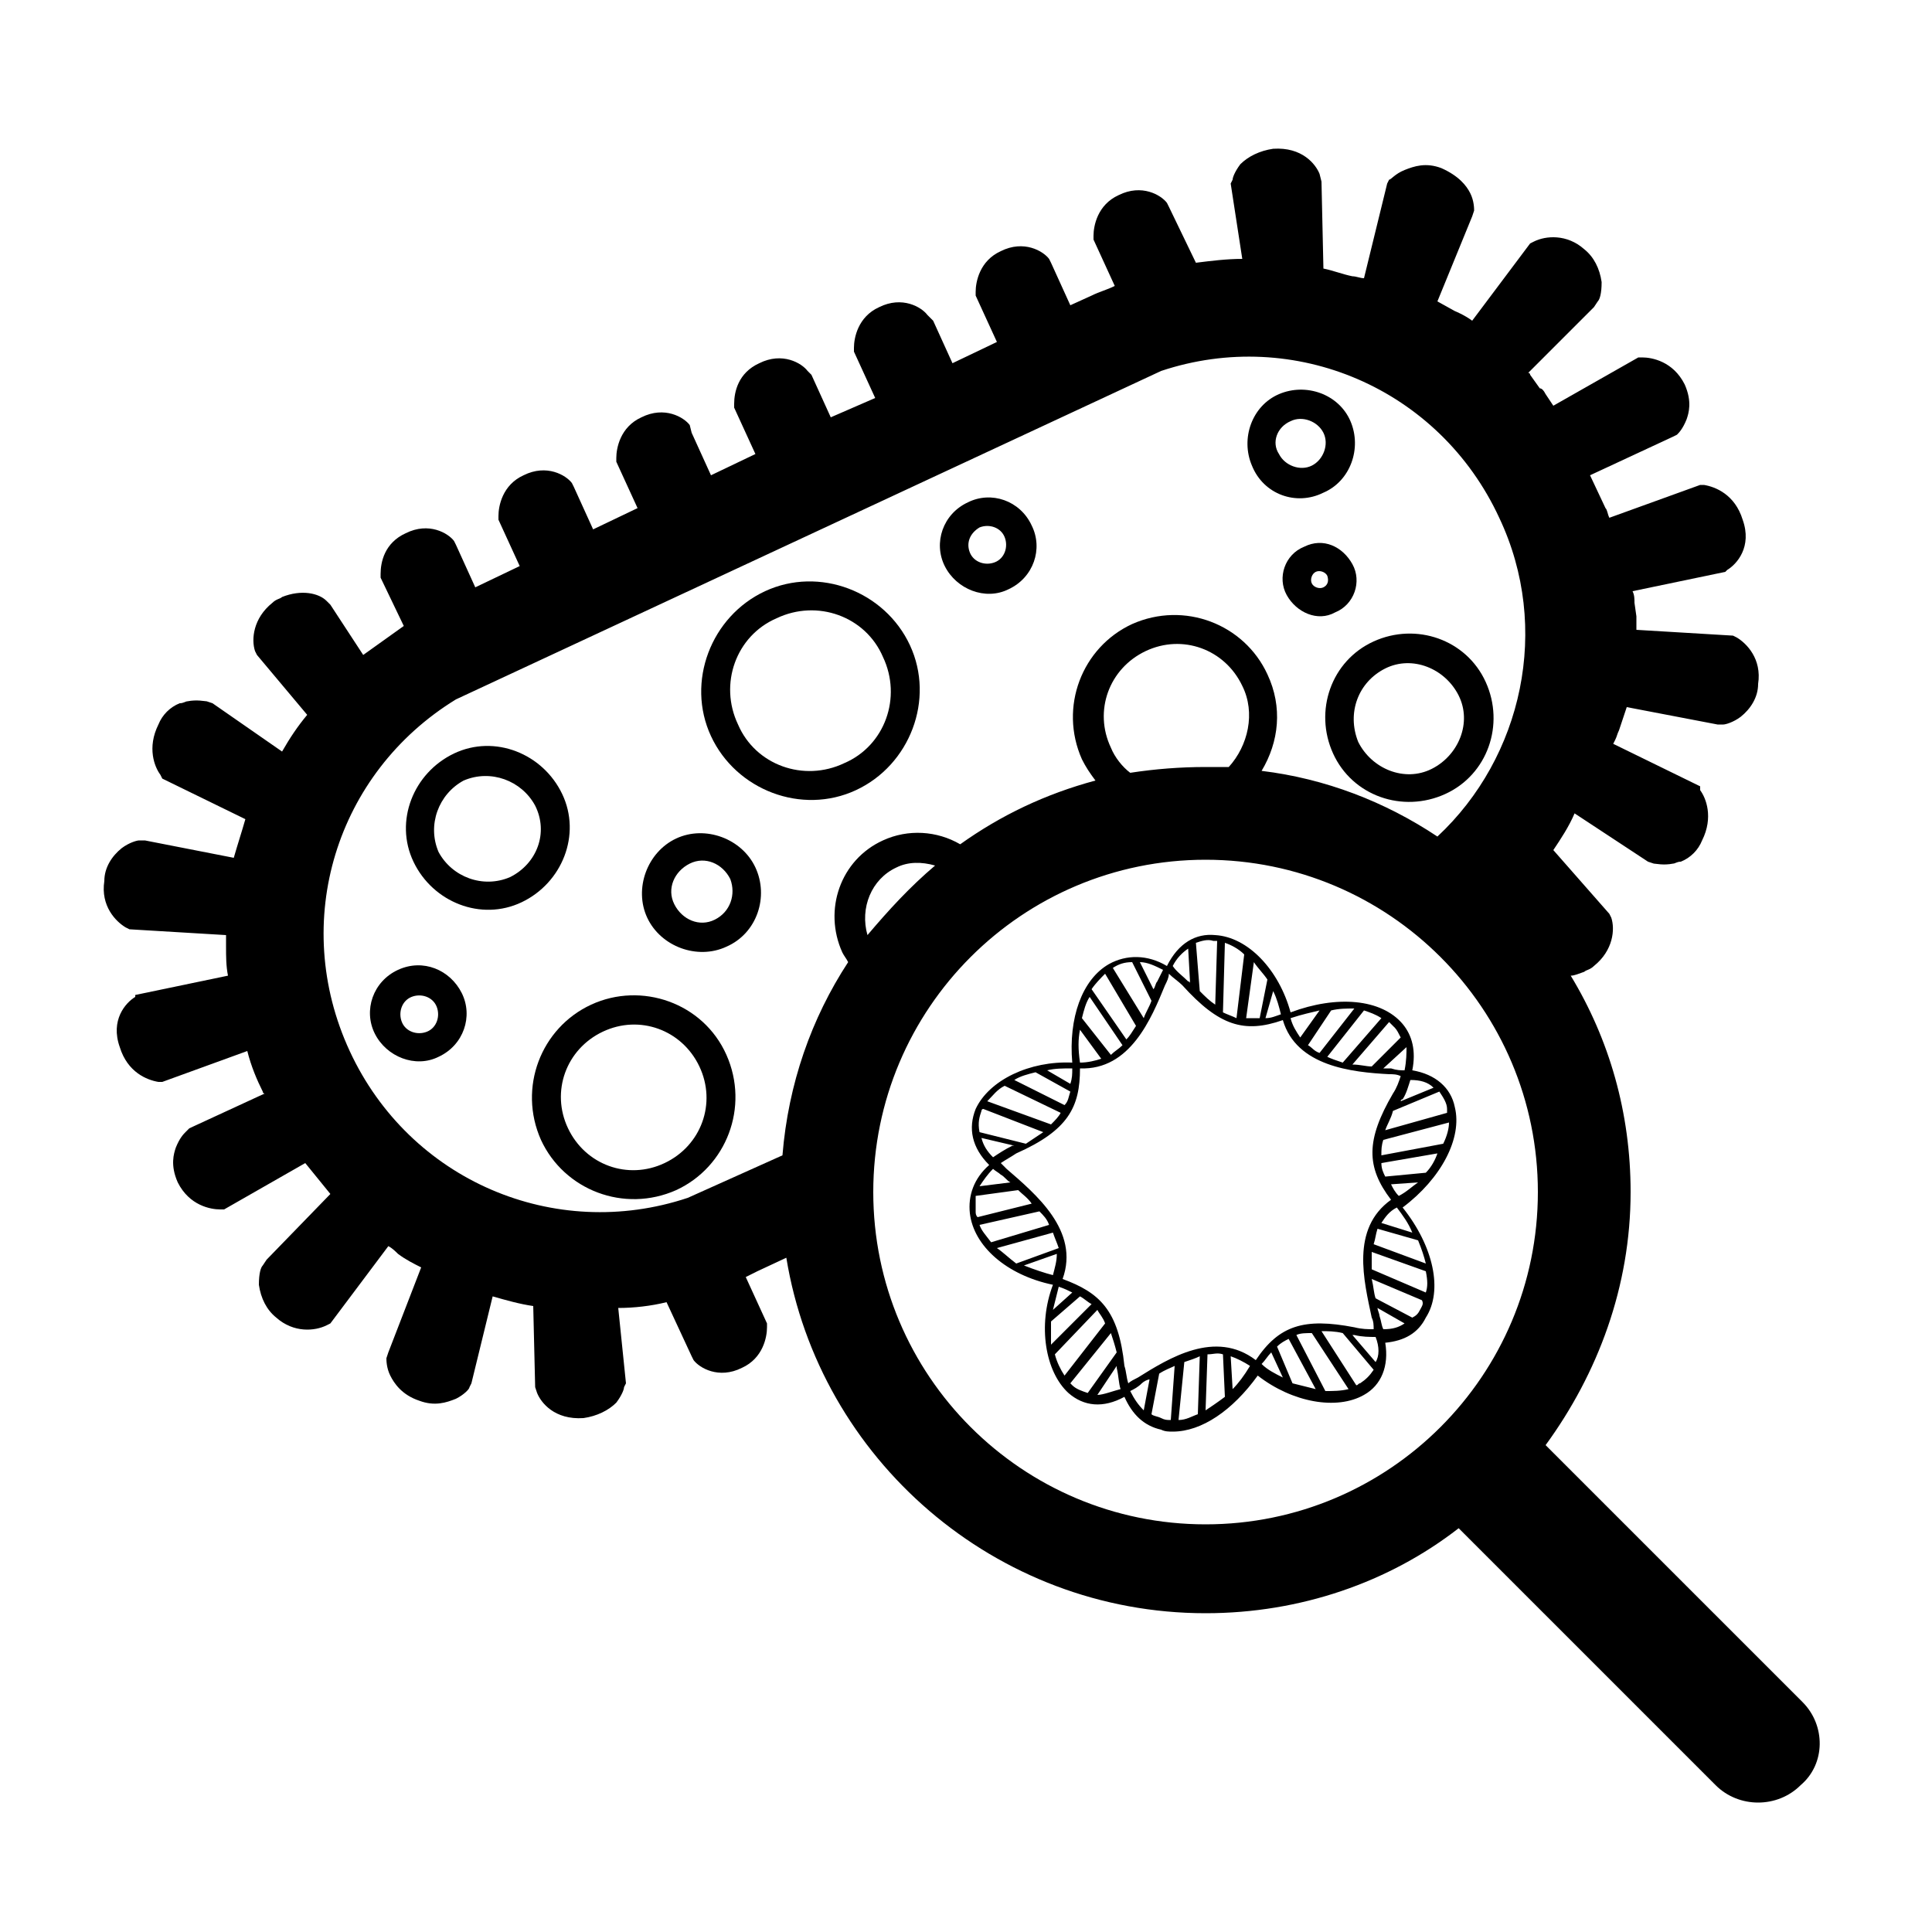 <?xml version="1.0" encoding="utf-8"?>
<!-- Generator: Adobe Illustrator 23.0.3, SVG Export Plug-In . SVG Version: 6.00 Build 0)  -->
<svg version="1.1" id="Layer_1" xmlns="http://www.w3.org/2000/svg" xmlns:xlink="http://www.w3.org/1999/xlink" x="0px" y="0px"
	 viewBox="0 0 100 100" style="enable-background:new 0 0 100 100;" xml:space="preserve">
<g>
	<g>
		<path d="M29.1,41.1c-1-2.1-3.5-3.1-5.6-2.1s-3.1,3.5-2.1,5.6s3.5,3.1,5.6,2.1C29.1,45.7,30.1,43.2,29.1,41.1z M26.4,45.4
			c-1.4,0.6-3,0-3.7-1.3c-0.6-1.4,0-3,1.3-3.7c1.4-0.6,3,0,3.7,1.3C28.4,43.1,27.8,44.7,26.4,45.4z"/>
		<path d="M30.6,52c-2.6,1.2-3.8,4.3-2.6,7c1.2,2.6,4.3,3.8,7,2.6c2.6-1.2,3.8-4.3,2.6-7S33.2,50.8,30.6,52z M34.4,60.2
			c-1.9,0.9-4.1,0.1-5-1.8c-0.9-1.9-0.1-4.1,1.8-5c1.9-0.9,4.1-0.1,5,1.8C37.1,57.1,36.3,59.3,34.4,60.2z"/>
		<path d="M39.1,44.9c-0.7-1.5-2.6-2.2-4.1-1.5c-1.5,0.7-2.2,2.6-1.5,4.1c0.7,1.5,2.6,2.2,4.1,1.5C39.2,48.3,39.8,46.4,39.1,44.9z
			 M37,47.6c-0.8,0.4-1.7,0-2.1-0.8c-0.4-0.8,0-1.7,0.8-2.1c0.8-0.4,1.7,0,2.1,0.8C38.1,46.3,37.8,47.2,37,47.6z"/>
		<path d="M44.3,40.9c2.8-1.3,4.1-4.7,2.8-7.5c-1.3-2.8-4.7-4.1-7.5-2.8s-4.1,4.7-2.8,7.5S41.5,42.2,44.3,40.9z M40.2,32
			c2.1-1,4.6-0.1,5.5,2c1,2.1,0.1,4.6-2,5.5c-2.1,1-4.6,0.1-5.5-2C37.2,35.4,38.1,32.9,40.2,32z"/>
		<path d="M52.2,30.5c1.3-0.6,1.8-2.1,1.2-3.3c-0.6-1.3-2.1-1.8-3.3-1.2c-1.3,0.6-1.8,2.1-1.2,3.3S51,31.1,52.2,30.5z M50.7,27.3
			c0.5-0.2,1.1,0,1.3,0.5c0.2,0.5,0,1.1-0.5,1.3c-0.5,0.2-1.1,0-1.3-0.5S50.2,27.6,50.7,27.3z"/>
		<path d="M68.5,25.5c1.4-0.6,2-2.3,1.4-3.7c-0.6-1.4-2.3-2-3.7-1.4s-2,2.3-1.4,3.7C65.4,25.6,67.1,26.2,68.5,25.5z M66.8,21.8
			c0.6-0.3,1.4,0,1.7,0.6c0.3,0.6,0,1.4-0.6,1.7c-0.6,0.3-1.4,0-1.7-0.6C65.8,22.9,66.1,22.1,66.8,21.8z"/>
		<path d="M69,39c1,2.2,3.6,3.1,5.8,2.1c2.2-1,3.1-3.6,2.1-5.8c-1-2.2-3.6-3.1-5.8-2.1C68.9,34.2,68,36.8,69,39z M71.7,34.6
			c1.4-0.7,3.1,0,3.8,1.4s0,3.1-1.4,3.8s-3.1,0-3.8-1.4C69.7,36.9,70.3,35.3,71.7,34.6z"/>
		<path d="M20.6,50.2c-1.3,0.6-1.8,2.1-1.2,3.3s2.1,1.8,3.3,1.2c1.3-0.6,1.8-2.1,1.2-3.3S21.9,49.6,20.6,50.2z M22.1,53.4
			c-0.5,0.2-1.1,0-1.3-0.5s0-1.1,0.5-1.3c0.5-0.2,1.1,0,1.3,0.5C22.8,52.6,22.6,53.2,22.1,53.4z"/>
		<path d="M67.5,28.3c-1,0.4-1.4,1.6-0.9,2.5s1.6,1.4,2.5,0.9c1-0.4,1.4-1.6,0.9-2.5S68.5,27.8,67.5,28.3z M68.5,30.4
			c-0.2,0.1-0.5,0-0.6-0.2c-0.1-0.2,0-0.5,0.2-0.6s0.5,0,0.6,0.2C68.8,30.1,68.7,30.3,68.5,30.4z"/>
		<path d="M93.3,88.1L80,74.8c2.7-3.7,4.4-8.2,4.4-13.1c0-4.1-1.1-7.9-3.1-11.2c0,0,0,0,0,0c0.2,0,0.4-0.1,0.7-0.2
			c0.1-0.1,0.3-0.1,0.5-0.3c1-0.8,1.1-1.9,0.9-2.5l-0.1-0.2l-2.9-3.3c0.4-0.6,0.8-1.2,1.1-1.9l3.8,2.5l0.3,0.1c0.1,0,0.5,0.1,1,0
			c0.1,0,0.2-0.1,0.4-0.1c0.5-0.2,0.9-0.6,1.1-1.1c0.6-1.2,0.2-2.2-0.1-2.6L88,40.7l-4.5-2.2l0.1-0.2c0.1-0.2,0.1-0.3,0.2-0.5
			l0.4-1.2l4.7,0.9l0.3,0c0.1,0,0.5-0.1,0.9-0.4c0.5-0.4,0.9-1,0.9-1.7c0.2-1.3-0.6-2.1-1.1-2.4l-0.2-0.1l-5-0.3c0-0.2,0-0.5,0-0.7
			l-0.1-0.7c0-0.2,0-0.4-0.1-0.6l4.8-1l0.1-0.1c0.5-0.3,1.3-1.2,0.8-2.6c-0.4-1.3-1.4-1.7-2-1.8l-0.2,0l-4.7,1.7
			c-0.1-0.2-0.1-0.4-0.2-0.5l-0.8-1.7l4.3-2l0.2-0.1c0.1-0.1,0.3-0.3,0.5-0.8c0.1-0.3,0.3-0.9-0.1-1.8c-0.6-1.2-1.7-1.4-2.2-1.4
			l-0.2,0l-4.4,2.5l-0.4-0.6c-0.1-0.2-0.2-0.3-0.3-0.3l-0.5-0.7c0,0,0-0.1-0.1-0.1l3.4-3.4l0.2-0.3c0.1-0.1,0.2-0.4,0.2-1
			c-0.1-0.7-0.4-1.3-0.9-1.7c-0.9-0.8-2-0.7-2.6-0.4l-0.2,0.1l-3,4c-0.4-0.3-0.9-0.5-0.9-0.5l-0.9-0.5l1.8-4.4l0.1-0.3
			c0-0.1,0-0.5-0.2-0.9c-0.2-0.4-0.6-0.9-1.5-1.3c-0.8-0.3-1.4-0.1-1.9,0.1C72.2,9,72,9.3,71.9,9.3l-0.1,0.2l-1.2,4.9
			c-0.2,0-0.4-0.1-0.6-0.1c-0.5-0.1-1-0.3-1.5-0.4l-0.1-4.5L68.3,9c-0.2-0.5-0.9-1.4-2.4-1.3c-0.7,0.1-1.3,0.4-1.7,0.8
			c-0.3,0.4-0.4,0.7-0.4,0.8l-0.1,0.2l0.6,3.9c-0.8,0-1.6,0.1-2.4,0.2l-1.4-2.9l-0.1-0.2c-0.3-0.4-1.3-1-2.5-0.4
			c-1.1,0.5-1.3,1.6-1.3,2.1l0,0.2l1.1,2.4c-0.4,0.2-0.8,0.3-1.2,0.5l-1.1,0.5l-1-2.2l-0.1-0.2c-0.3-0.4-1.3-1-2.5-0.4
			c-1.1,0.5-1.3,1.6-1.3,2.1l0,0.2l1.1,2.4l-2.3,1.1l-1-2.2L48,16.3c-0.3-0.4-1.3-1-2.5-0.4c-1.1,0.5-1.3,1.6-1.3,2.1l0,0.2l1.1,2.4
			L43,21.6l-1-2.2l-0.2-0.2c-0.3-0.4-1.3-1-2.5-0.4c-1.1,0.5-1.3,1.5-1.3,2.1l0,0.2l1.1,2.4l-2.3,1.1l-1-2.2L35.7,22
			c-0.3-0.4-1.3-1-2.5-0.4c-1.1,0.5-1.3,1.6-1.3,2.1l0,0.2l1.1,2.4l-2.3,1.1l-1-2.2l-0.1-0.2c-0.3-0.4-1.3-1-2.5-0.4
			c-1.1,0.5-1.3,1.6-1.3,2.1l0,0.2l1.1,2.4l-2.3,1.1l-1-2.2l-0.1-0.2c-0.3-0.4-1.3-1-2.5-0.4c-1.1,0.5-1.3,1.5-1.3,2.1l0,0.2
			l1.2,2.5c-0.7,0.5-1.4,1-2.1,1.5l-1.7-2.6l-0.2-0.2c-0.4-0.4-1.3-0.6-2.3-0.2c-0.1,0.1-0.3,0.1-0.5,0.3c-1,0.8-1.1,1.9-0.9,2.5
			l0.1,0.2l2.6,3.1c-0.5,0.6-0.9,1.2-1.3,1.9L11,36.4l-0.3-0.1c-0.1,0-0.5-0.1-1,0c-0.1,0-0.2,0.1-0.4,0.1c-0.5,0.2-0.9,0.6-1.1,1.1
			c-0.6,1.2-0.2,2.2,0.1,2.6l0.1,0.2l4.3,2.1c-0.2,0.7-0.4,1.3-0.6,2l-4.6-0.9l-0.3,0c-0.1,0-0.5,0.1-0.9,0.4
			c-0.5,0.4-0.9,1-0.9,1.7c-0.2,1.3,0.6,2.1,1.1,2.4l0.2,0.1l5,0.3c0,0.2,0,0.4,0,0.6c0,0.5,0,1,0.1,1.5l-4.8,1L7,51.6
			c-0.5,0.3-1.3,1.2-0.8,2.6c0.4,1.3,1.4,1.7,2,1.8l0.2,0l4.4-1.6c0.2,0.8,0.5,1.5,0.8,2.1c0,0,0,0.1,0.1,0.1l-3.9,1.8l-0.2,0.2
			c-0.1,0.1-0.3,0.3-0.5,0.8c-0.1,0.3-0.3,0.9,0.1,1.8c0.6,1.2,1.7,1.4,2.2,1.4l0.2,0l4.2-2.4c0.4,0.5,0.9,1.1,1.3,1.6l-3.3,3.4
			l-0.2,0.3c-0.1,0.1-0.2,0.4-0.2,1c0.1,0.7,0.4,1.3,0.9,1.7c0.9,0.8,2,0.7,2.6,0.4l0.2-0.1l3-4c0.2,0.1,0.4,0.3,0.5,0.4
			c0.4,0.3,0.8,0.5,1.2,0.7l-1.7,4.4l-0.1,0.3c0,0.1,0,0.5,0.2,0.9c0.2,0.4,0.6,1,1.5,1.3c0.8,0.3,1.4,0.1,1.9-0.1
			c0.4-0.2,0.7-0.5,0.7-0.6l0.1-0.2l1.1-4.5c0.7,0.2,1.4,0.4,2.1,0.5l0.1,4.2l0.1,0.3c0.2,0.5,0.9,1.4,2.4,1.3
			c0.7-0.1,1.3-0.4,1.7-0.8c0.3-0.4,0.4-0.7,0.4-0.8l0.1-0.2L32,67.7c0.8,0,1.7-0.1,2.5-0.3l1.3,2.8l0.1,0.2c0.3,0.4,1.3,1,2.5,0.4
			c1.1-0.5,1.3-1.6,1.3-2.1l0-0.2l-1.1-2.4c0.2-0.1,0.4-0.2,0.6-0.3l1.5-0.7l0,0c1.7,10.4,10.8,18.4,21.7,18.4
			c4.9,0,9.5-1.6,13.1-4.4l13.3,13.3c0.6,0.6,1.4,0.9,2.2,0.9s1.6-0.3,2.2-0.9C94.5,91.3,94.5,89.3,93.3,88.1z M35.6,62
			c-6.9,2.3-14.4-0.9-17.5-7.6S17.4,40,23.6,36.2l36.5-17c6.9-2.3,14.4,0.9,17.5,7.6c2.7,5.7,1.2,12.4-3.2,16.5l0,0
			c-2.7-1.8-5.8-3-9.1-3.4h0c0.9-1.5,1.1-3.3,0.3-5c-1.2-2.6-4.3-3.8-7-2.6c-2.6,1.2-3.8,4.3-2.6,7c0.2,0.4,0.4,0.7,0.7,1.1
			c0,0,0,0,0,0c-2.6,0.7-4.9,1.8-7,3.3c-1.2-0.7-2.7-0.8-4-0.2c-2.2,1-3.1,3.6-2.1,5.8c0.1,0.2,0.2,0.3,0.3,0.5
			c-1.9,2.9-3.1,6.3-3.4,10L35.6,62z M58.5,40c-0.4-0.3-0.8-0.8-1-1.3c-0.9-1.9-0.1-4.1,1.8-5s4.1-0.1,5,1.8
			c0.7,1.4,0.3,3.1-0.7,4.2c0,0,0,0,0,0c-0.4,0-0.8,0-1.2,0C61.1,39.7,59.8,39.8,58.5,40z M46.4,44.9c0.6-0.3,1.3-0.3,2-0.1
			c-1.3,1.1-2.4,2.3-3.5,3.6C44.5,47,45.1,45.5,46.4,44.9z M62.4,78.9c-9.5,0-17.2-7.7-17.2-17.2c0-9.5,7.7-17.2,17.2-17.2
			c9.5,0,17.2,7.7,17.2,17.2C79.6,71.2,71.9,78.9,62.4,78.9z"/>
	</g>
	<path d="M75.3,57.3c-0.2-1-1-1.7-2.2-1.9c0.2-1,0-1.8-0.5-2.4c-1.1-1.3-3.4-1.5-5.8-0.6c-0.6-2.2-2.2-3.9-3.9-4
		c-1-0.1-1.9,0.4-2.5,1.6c-1-0.6-2.1-0.6-3-0.1c-1.4,0.8-2.1,2.8-1.9,5.1c-2.2-0.1-4.3,0.9-5,2.4c-0.4,1-0.2,2,0.7,2.9
		c-0.8,0.7-1.1,1.6-1,2.5c0.2,1.7,1.9,3.2,4.3,3.7c-0.8,2.1-0.4,4.5,0.8,5.6c0.8,0.7,1.8,0.8,2.9,0.2c0.4,0.9,1,1.5,1.9,1.7
		c0.2,0.1,0.4,0.1,0.6,0.1c1.5,0,3.1-1.1,4.4-2.9c1.8,1.4,4.1,1.8,5.5,1c0.9-0.5,1.3-1.5,1.1-2.7c1-0.1,1.7-0.5,2.1-1.3
		c0.9-1.4,0.4-3.7-1.2-5.7C74.6,61,75.7,58.9,75.3,57.3z M72.4,61.9c-0.2-0.2-0.3-0.4-0.4-0.6l1.4-0.1
		C73.1,61.4,72.8,61.7,72.4,61.9z M73.8,60.7l-2.1,0.2c-0.1-0.2-0.2-0.4-0.2-0.7l2.9-0.5C74.3,60,74.1,60.4,73.8,60.7z M74.7,59.2
		l-3.2,0.6c0-0.3,0-0.5,0.1-0.8l3.4-0.9C75,58.4,74.9,58.8,74.7,59.2z M74.9,57.4c0,0.1,0,0.1,0,0.2l-3.2,0.9c0.1-0.3,0.3-0.6,0.4-1
		l2.4-1C74.7,56.8,74.9,57.1,74.9,57.4z M74.2,56.3l-1.7,0.7c0,0,0-0.1,0.1-0.1c0.2-0.3,0.3-0.7,0.4-1C73.5,55.9,73.9,56,74.2,56.3z
		 M72.7,55.4c-0.2,0-0.4,0-0.7-0.1c-0.1,0-0.3,0-0.4,0l1.2-1.1C72.8,54.5,72.8,54.9,72.7,55.4z M72.2,53.2c0.1,0.1,0.2,0.3,0.3,0.5
		L71,55.2c-0.3,0-0.6-0.1-1-0.1l1.9-2.2C72,53,72.1,53.1,72.2,53.2z M71.5,52.7l-2,2.3c-0.3-0.1-0.6-0.2-0.8-0.3l1.9-2.4
		C70.9,52.4,71.2,52.5,71.5,52.7z M70.1,52.2l-1.8,2.3c-0.3-0.1-0.4-0.3-0.6-0.4l1.2-1.8C69.3,52.2,69.7,52.2,70.1,52.2z M68.3,52.3
		l-1,1.4c-0.2-0.3-0.4-0.6-0.5-1C67.4,52.5,67.9,52.4,68.3,52.3z M65.9,51.3c0.2,0.4,0.3,0.8,0.4,1.2c-0.3,0.1-0.5,0.2-0.8,0.2
		L65.9,51.3z M65.6,50.7l-0.4,2c-0.3,0-0.5,0-0.7,0l0.4-2.9C65.1,50.1,65.4,50.4,65.6,50.7z M63.4,48.8c0.3,0.1,0.7,0.3,1,0.6
		L64,52.7c-0.2-0.1-0.5-0.2-0.7-0.3L63.4,48.8z M62.8,48.7c0.1,0,0.1,0,0.2,0L62.9,52c-0.3-0.2-0.5-0.4-0.8-0.7l-0.2-2.5
		C62.2,48.7,62.5,48.6,62.8,48.7z M61.5,49.1l0.1,1.8c0,0,0-0.1-0.1-0.1c-0.3-0.3-0.6-0.5-0.8-0.8C60.9,49.6,61.2,49.3,61.5,49.1z
		 M60.2,50.2c-0.1,0.2-0.2,0.4-0.3,0.6c-0.1,0.1-0.1,0.3-0.2,0.4L59,49.8C59.4,49.8,59.8,50,60.2,50.2z M57.6,50.1
		c0.3-0.2,0.6-0.3,1-0.3l1,2c-0.1,0.3-0.3,0.6-0.4,0.9L57.6,50.1L57.6,50.1z M57.2,50.4l1.6,2.7c-0.2,0.3-0.3,0.5-0.5,0.7l-1.8-2.6
		C56.7,50.9,57,50.6,57.2,50.4z M56.4,51.6l1.7,2.5c-0.2,0.2-0.4,0.3-0.6,0.5L56,52.7C56.1,52.3,56.2,51.9,56.4,51.6z M55.9,53.3
		l1.1,1.5c-0.3,0.1-0.7,0.2-1.1,0.2C55.8,54.3,55.8,53.8,55.9,53.3z M55.5,55.3c0,0.3,0,0.5-0.1,0.8l-1.2-0.7
		C54.6,55.3,55,55.3,55.5,55.3z M53.6,55.5l1.8,1c-0.1,0.3-0.1,0.5-0.3,0.7l-2.6-1.3C52.8,55.7,53.2,55.6,53.6,55.5z M52,56.2
		l2.9,1.4c-0.1,0.2-0.3,0.4-0.5,0.6L51.1,57C51.4,56.7,51.6,56.4,52,56.2z M50.8,57.5c0,0,0-0.1,0.1-0.1l3.1,1.2
		c-0.3,0.2-0.6,0.4-0.9,0.6l-2.4-0.6C50.6,58.1,50.7,57.8,50.8,57.5z M50.8,58.9l1.7,0.4c0,0-0.1,0-0.1,0c-0.4,0.2-0.7,0.4-1,0.6
		C51.1,59.6,50.9,59.3,50.8,58.9z M51.4,60.5c0.1,0.1,0.3,0.2,0.4,0.3c0.2,0.1,0.3,0.3,0.5,0.4l-1.6,0.2
		C50.9,61.1,51.1,60.8,51.4,60.5z M50.5,62.7c0-0.3,0-0.5,0-0.8l2.2-0.3c0.2,0.2,0.5,0.4,0.7,0.7L50.6,63
		C50.5,62.9,50.5,62.8,50.5,62.7z M50.7,63.4l3.1-0.7c0.2,0.2,0.4,0.4,0.5,0.7l-3,0.9C51,63.9,50.8,63.7,50.7,63.4z M51.6,64.6
		l2.9-0.8c0.1,0.3,0.2,0.5,0.3,0.8l-2.2,0.8l0,0C52.2,65.1,51.9,64.8,51.6,64.6z M53,65.5l1.7-0.6c0,0.4-0.1,0.7-0.2,1.1
		C54.1,65.9,53.5,65.7,53,65.5z M54.8,66.6c0.3,0.1,0.5,0.2,0.7,0.3l-1,0.9C54.6,67.4,54.7,67,54.8,66.6z M54.4,68.4l1.5-1.3
		c0.2,0.1,0.4,0.3,0.6,0.4l-2.1,2.1C54.4,69.2,54.4,68.8,54.4,68.4z M55.1,71.2c-0.2-0.3-0.4-0.7-0.5-1.1l2.2-2.3
		c0.1,0.2,0.3,0.4,0.4,0.7L55.1,71.2z M56.3,72.1c-0.3-0.1-0.6-0.2-0.8-0.4c-0.1-0.1-0.1-0.1-0.1-0.1l2.1-2.6c0.1,0.3,0.2,0.6,0.3,1
		L56.3,72.1z M56.8,72.2l1-1.5c0,0,0,0.1,0,0.1c0.1,0.4,0.1,0.8,0.2,1.1C57.6,72,57.1,72.2,56.8,72.2z M59.2,73
		c-0.3-0.3-0.5-0.6-0.7-1c0.2-0.1,0.4-0.2,0.6-0.4c0.1-0.1,0.3-0.2,0.4-0.2L59.2,73z M60.6,73.5c-0.2,0-0.3,0-0.5-0.1
		c-0.2-0.1-0.4-0.1-0.5-0.2l0.4-2.1c0.3-0.2,0.6-0.3,0.8-0.4L60.6,73.5z M62,73.2c-0.3,0.1-0.6,0.3-1,0.3l0.3-3
		c0.3-0.1,0.6-0.2,0.8-0.3L62,73.2z M62.4,73l0.1-2.9c0.3,0,0.5-0.1,0.8,0l0.1,2.2C63,72.6,62.7,72.8,62.4,73z M63.8,71.9l-0.1-1.7
		c0.3,0.1,0.7,0.3,1,0.5C64.4,71.2,64.1,71.6,63.8,71.9z M65,70.4c-2.1-1.6-4.5-0.1-6.1,0.9c-0.2,0.1-0.4,0.2-0.5,0.3
		c-0.1-0.3-0.1-0.6-0.2-0.9c-0.3-2.9-1.3-3.8-3.2-4.5c0.9-2.5-1.4-4.4-2.9-5.7c-0.1-0.1-0.2-0.2-0.3-0.3c0.3-0.2,0.5-0.3,0.8-0.5
		c2.7-1.2,3.3-2.4,3.3-4.4c2.6,0.1,3.7-2.6,4.4-4.3c0.1-0.2,0.2-0.4,0.2-0.6c0.2,0.2,0.5,0.4,0.7,0.6c1.9,2.1,3.2,2.5,5.2,1.8
		c0.7,2.4,3.6,2.7,5.5,2.8c0.2,0,0.4,0,0.6,0.1c-0.1,0.3-0.2,0.6-0.4,0.9c-1.4,2.4-1.4,3.8-0.1,5.5c-2.1,1.5-1.4,4.2-1,6.1
		c0.1,0.2,0.1,0.4,0.1,0.6c-0.3,0-0.6,0-1-0.1C67.5,68.2,66.2,68.6,65,70.4z M65.3,70.6c0.2-0.2,0.3-0.4,0.5-0.6l0.6,1.3
		C66,71.1,65.6,70.9,65.3,70.6z M66.9,71.6l-0.8-1.9c0.2-0.2,0.4-0.3,0.6-0.4l1.4,2.6C67.7,71.8,67.3,71.7,66.9,71.6z M68.6,72
		l-1.5-2.9c0.2-0.1,0.5-0.1,0.8-0.1l1.9,2.9C69.4,72,69,72,68.6,72z M70.4,71.6c-0.1,0-0.1,0.1-0.2,0.1l-1.8-2.8
		c0.3,0,0.7,0,1.1,0.1l1.6,1.9C70.9,71.2,70.7,71.4,70.4,71.6z M71.2,70.5l-1.2-1.4c0,0,0.1,0,0.1,0c0.4,0.1,0.8,0.1,1.1,0.1
		C71.4,69.7,71.4,70.2,71.2,70.5z M71.6,68.8c-0.1-0.2-0.1-0.4-0.2-0.7c0-0.1-0.1-0.3-0.1-0.4l1.4,0.8
		C72.4,68.7,72.1,68.8,71.6,68.8z M73.5,67.8c-0.1,0.2-0.2,0.3-0.4,0.4l-1.9-1c-0.1-0.3-0.1-0.6-0.2-1l2.6,1.1
		C73.7,67.5,73.6,67.6,73.5,67.8z M73.8,66.9L71,65.7c0-0.3,0-0.6,0-0.9l2.8,1C73.9,66.3,73.9,66.6,73.8,66.9z M73.8,65.4l-2.7-1
		c0.1-0.3,0.1-0.5,0.2-0.8l2.1,0.6C73.6,64.7,73.7,65,73.8,65.4z M71.5,63.3c0.2-0.3,0.4-0.6,0.8-0.8c0.3,0.4,0.6,0.8,0.8,1.3
		L71.5,63.3z"/>
</g>
</svg>
